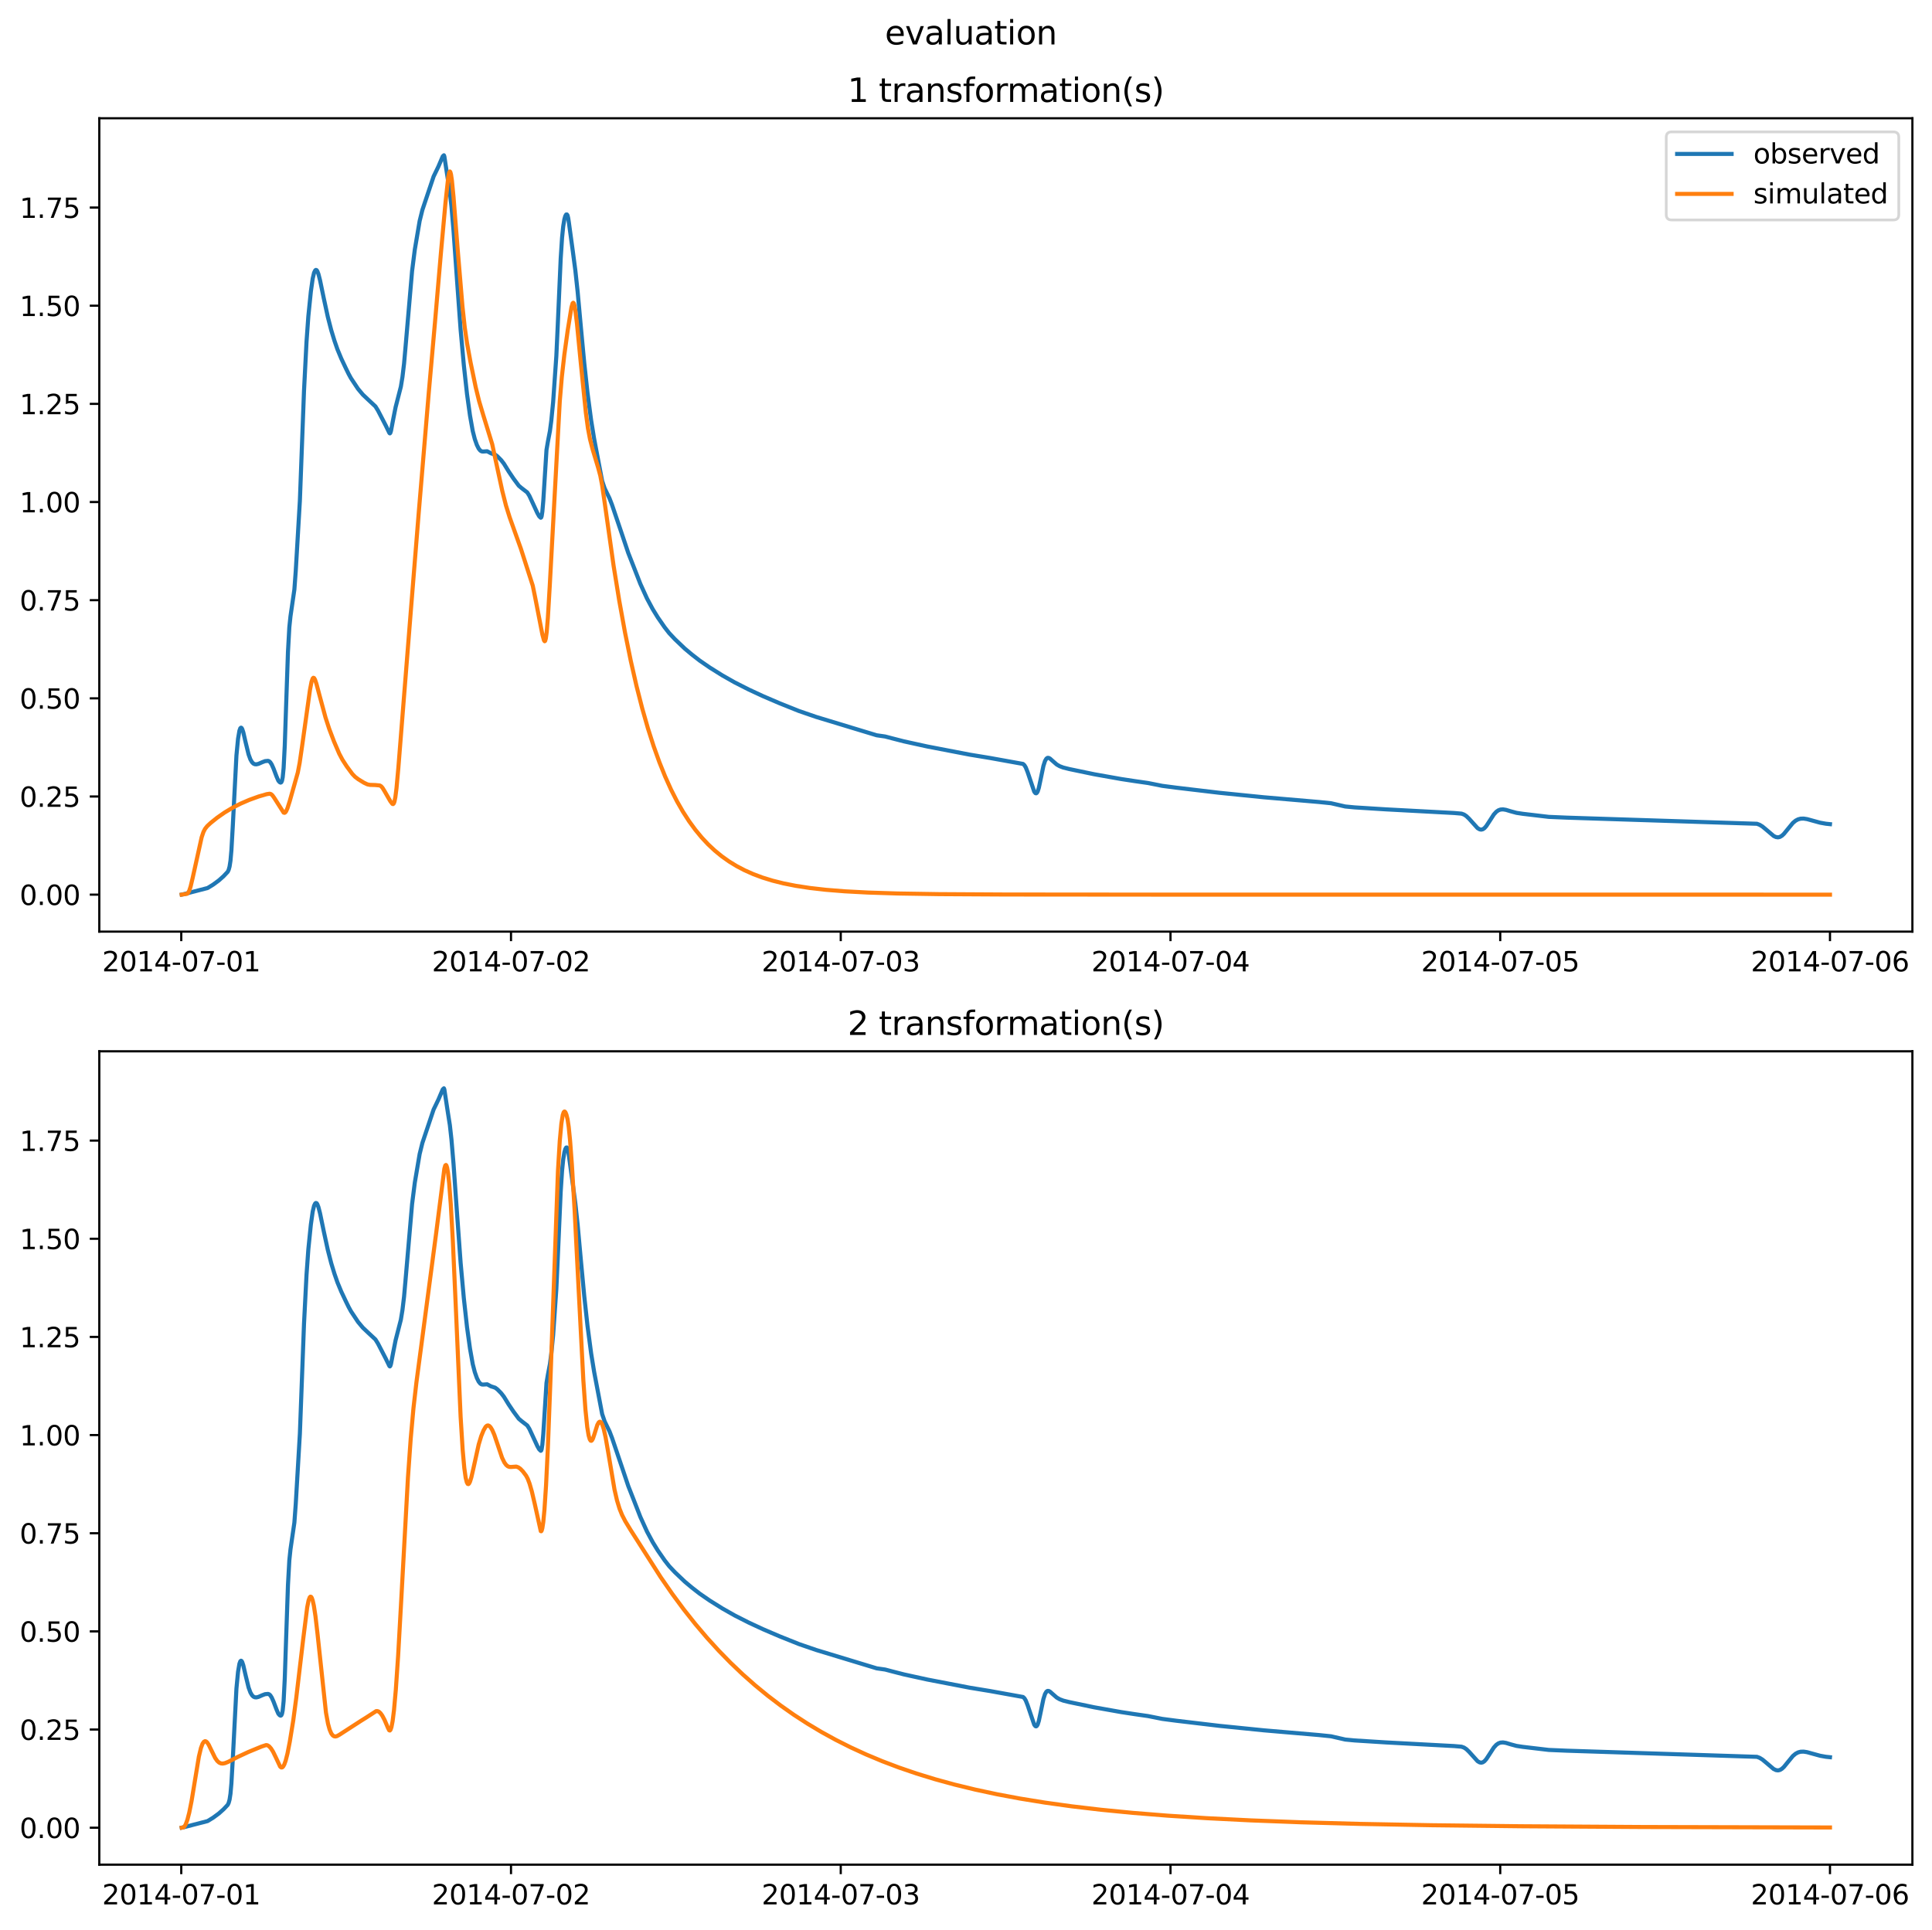 <?xml version="1.0" encoding="utf-8" standalone="no"?>
<!DOCTYPE svg PUBLIC "-//W3C//DTD SVG 1.1//EN"
  "http://www.w3.org/Graphics/SVG/1.1/DTD/svg11.dtd">
<svg xmlns:xlink="http://www.w3.org/1999/xlink" width="709.489pt" height="708.798pt" viewBox="0 0 709.489 708.798" xmlns="http://www.w3.org/2000/svg" version="1.1">
 <defs>
  <style type="text/css">*{stroke-linejoin: round; stroke-linecap: butt}</style>
 </defs>
 <g id="figure_1">
  <g id="patch_1">
   <path d="M 0 708.798 
L 709.489 708.798 
L 709.489 0 
L 0 0 
z
" style="fill: #ffffff"/>
  </g>
  <g id="axes_1">
   <g id="patch_2">
    <path d="M 36.466 342.2 
L 702.289 342.2 
L 702.289 43.44 
L 36.466 43.44 
z
" style="fill: #ffffff"/>
   </g>
   <g id="matplotlib.axis_1">
    <g id="xtick_1">
     <g id="line2d_1">
      <defs>
       <path id="m756e51abe4" d="M 0 0 
L 0 3.5 
" style="stroke: #000000; stroke-width: 0.8"/>
      </defs>
      <g>
       <use xlink:href="#m756e51abe4" x="66.562" y="342.2" style="stroke: #000000; stroke-width: 0.8"/>
      </g>
     </g>
     <g id="text_1">
      <!-- 2014-07-01 -->
      <g transform="translate(37.504 356.798) scale(0.1 -0.1)">
       <defs>
        <path id="DejaVuSans-32" d="M 1228 531 
L 3431 531 
L 3431 0 
L 469 0 
L 469 531 
Q 828 903 1448 1529 
Q 2069 2156 2228 2338 
Q 2531 2678 2651 2914 
Q 2772 3150 2772 3378 
Q 2772 3750 2511 3984 
Q 2250 4219 1831 4219 
Q 1534 4219 1204 4116 
Q 875 4013 500 3803 
L 500 4441 
Q 881 4594 1212 4672 
Q 1544 4750 1819 4750 
Q 2544 4750 2975 4387 
Q 3406 4025 3406 3419 
Q 3406 3131 3298 2873 
Q 3191 2616 2906 2266 
Q 2828 2175 2409 1742 
Q 1991 1309 1228 531 
z
" transform="scale(0.016)"/>
        <path id="DejaVuSans-30" d="M 2034 4250 
Q 1547 4250 1301 3770 
Q 1056 3291 1056 2328 
Q 1056 1369 1301 889 
Q 1547 409 2034 409 
Q 2525 409 2770 889 
Q 3016 1369 3016 2328 
Q 3016 3291 2770 3770 
Q 2525 4250 2034 4250 
z
M 2034 4750 
Q 2819 4750 3233 4129 
Q 3647 3509 3647 2328 
Q 3647 1150 3233 529 
Q 2819 -91 2034 -91 
Q 1250 -91 836 529 
Q 422 1150 422 2328 
Q 422 3509 836 4129 
Q 1250 4750 2034 4750 
z
" transform="scale(0.016)"/>
        <path id="DejaVuSans-31" d="M 794 531 
L 1825 531 
L 1825 4091 
L 703 3866 
L 703 4441 
L 1819 4666 
L 2450 4666 
L 2450 531 
L 3481 531 
L 3481 0 
L 794 0 
L 794 531 
z
" transform="scale(0.016)"/>
        <path id="DejaVuSans-34" d="M 2419 4116 
L 825 1625 
L 2419 1625 
L 2419 4116 
z
M 2253 4666 
L 3047 4666 
L 3047 1625 
L 3713 1625 
L 3713 1100 
L 3047 1100 
L 3047 0 
L 2419 0 
L 2419 1100 
L 313 1100 
L 313 1709 
L 2253 4666 
z
" transform="scale(0.016)"/>
        <path id="DejaVuSans-2d" d="M 313 2009 
L 1997 2009 
L 1997 1497 
L 313 1497 
L 313 2009 
z
" transform="scale(0.016)"/>
        <path id="DejaVuSans-37" d="M 525 4666 
L 3525 4666 
L 3525 4397 
L 1831 0 
L 1172 0 
L 2766 4134 
L 525 4134 
L 525 4666 
z
" transform="scale(0.016)"/>
       </defs>
       <use xlink:href="#DejaVuSans-32"/>
       <use xlink:href="#DejaVuSans-30" x="63.623"/>
       <use xlink:href="#DejaVuSans-31" x="127.246"/>
       <use xlink:href="#DejaVuSans-34" x="190.869"/>
       <use xlink:href="#DejaVuSans-2d" x="254.492"/>
       <use xlink:href="#DejaVuSans-30" x="290.576"/>
       <use xlink:href="#DejaVuSans-37" x="354.199"/>
       <use xlink:href="#DejaVuSans-2d" x="417.822"/>
       <use xlink:href="#DejaVuSans-30" x="453.906"/>
       <use xlink:href="#DejaVuSans-31" x="517.529"/>
      </g>
     </g>
    </g>
    <g id="xtick_2">
     <g id="line2d_2">
      <g>
       <use xlink:href="#m756e51abe4" x="187.655" y="342.2" style="stroke: #000000; stroke-width: 0.8"/>
      </g>
     </g>
     <g id="text_2">
      <!-- 2014-07-02 -->
      <g transform="translate(158.597 356.798) scale(0.1 -0.1)">
       <use xlink:href="#DejaVuSans-32"/>
       <use xlink:href="#DejaVuSans-30" x="63.623"/>
       <use xlink:href="#DejaVuSans-31" x="127.246"/>
       <use xlink:href="#DejaVuSans-34" x="190.869"/>
       <use xlink:href="#DejaVuSans-2d" x="254.492"/>
       <use xlink:href="#DejaVuSans-30" x="290.576"/>
       <use xlink:href="#DejaVuSans-37" x="354.199"/>
       <use xlink:href="#DejaVuSans-2d" x="417.822"/>
       <use xlink:href="#DejaVuSans-30" x="453.906"/>
       <use xlink:href="#DejaVuSans-32" x="517.529"/>
      </g>
     </g>
    </g>
    <g id="xtick_3">
     <g id="line2d_3">
      <g>
       <use xlink:href="#m756e51abe4" x="308.747" y="342.2" style="stroke: #000000; stroke-width: 0.8"/>
      </g>
     </g>
     <g id="text_3">
      <!-- 2014-07-03 -->
      <g transform="translate(279.689 356.798) scale(0.1 -0.1)">
       <defs>
        <path id="DejaVuSans-33" d="M 2597 2516 
Q 3050 2419 3304 2112 
Q 3559 1806 3559 1356 
Q 3559 666 3084 287 
Q 2609 -91 1734 -91 
Q 1441 -91 1130 -33 
Q 819 25 488 141 
L 488 750 
Q 750 597 1062 519 
Q 1375 441 1716 441 
Q 2309 441 2620 675 
Q 2931 909 2931 1356 
Q 2931 1769 2642 2001 
Q 2353 2234 1838 2234 
L 1294 2234 
L 1294 2753 
L 1863 2753 
Q 2328 2753 2575 2939 
Q 2822 3125 2822 3475 
Q 2822 3834 2567 4026 
Q 2313 4219 1838 4219 
Q 1578 4219 1281 4162 
Q 984 4106 628 3988 
L 628 4550 
Q 988 4650 1302 4700 
Q 1616 4750 1894 4750 
Q 2613 4750 3031 4423 
Q 3450 4097 3450 3541 
Q 3450 3153 3228 2886 
Q 3006 2619 2597 2516 
z
" transform="scale(0.016)"/>
       </defs>
       <use xlink:href="#DejaVuSans-32"/>
       <use xlink:href="#DejaVuSans-30" x="63.623"/>
       <use xlink:href="#DejaVuSans-31" x="127.246"/>
       <use xlink:href="#DejaVuSans-34" x="190.869"/>
       <use xlink:href="#DejaVuSans-2d" x="254.492"/>
       <use xlink:href="#DejaVuSans-30" x="290.576"/>
       <use xlink:href="#DejaVuSans-37" x="354.199"/>
       <use xlink:href="#DejaVuSans-2d" x="417.822"/>
       <use xlink:href="#DejaVuSans-30" x="453.906"/>
       <use xlink:href="#DejaVuSans-33" x="517.529"/>
      </g>
     </g>
    </g>
    <g id="xtick_4">
     <g id="line2d_4">
      <g>
       <use xlink:href="#m756e51abe4" x="429.84" y="342.2" style="stroke: #000000; stroke-width: 0.8"/>
      </g>
     </g>
     <g id="text_4">
      <!-- 2014-07-04 -->
      <g transform="translate(400.782 356.798) scale(0.1 -0.1)">
       <use xlink:href="#DejaVuSans-32"/>
       <use xlink:href="#DejaVuSans-30" x="63.623"/>
       <use xlink:href="#DejaVuSans-31" x="127.246"/>
       <use xlink:href="#DejaVuSans-34" x="190.869"/>
       <use xlink:href="#DejaVuSans-2d" x="254.492"/>
       <use xlink:href="#DejaVuSans-30" x="290.576"/>
       <use xlink:href="#DejaVuSans-37" x="354.199"/>
       <use xlink:href="#DejaVuSans-2d" x="417.822"/>
       <use xlink:href="#DejaVuSans-30" x="453.906"/>
       <use xlink:href="#DejaVuSans-34" x="517.529"/>
      </g>
     </g>
    </g>
    <g id="xtick_5">
     <g id="line2d_5">
      <g>
       <use xlink:href="#m756e51abe4" x="550.932" y="342.2" style="stroke: #000000; stroke-width: 0.8"/>
      </g>
     </g>
     <g id="text_5">
      <!-- 2014-07-05 -->
      <g transform="translate(521.874 356.798) scale(0.1 -0.1)">
       <defs>
        <path id="DejaVuSans-35" d="M 691 4666 
L 3169 4666 
L 3169 4134 
L 1269 4134 
L 1269 2991 
Q 1406 3038 1543 3061 
Q 1681 3084 1819 3084 
Q 2600 3084 3056 2656 
Q 3513 2228 3513 1497 
Q 3513 744 3044 326 
Q 2575 -91 1722 -91 
Q 1428 -91 1123 -41 
Q 819 9 494 109 
L 494 744 
Q 775 591 1075 516 
Q 1375 441 1709 441 
Q 2250 441 2565 725 
Q 2881 1009 2881 1497 
Q 2881 1984 2565 2268 
Q 2250 2553 1709 2553 
Q 1456 2553 1204 2497 
Q 953 2441 691 2322 
L 691 4666 
z
" transform="scale(0.016)"/>
       </defs>
       <use xlink:href="#DejaVuSans-32"/>
       <use xlink:href="#DejaVuSans-30" x="63.623"/>
       <use xlink:href="#DejaVuSans-31" x="127.246"/>
       <use xlink:href="#DejaVuSans-34" x="190.869"/>
       <use xlink:href="#DejaVuSans-2d" x="254.492"/>
       <use xlink:href="#DejaVuSans-30" x="290.576"/>
       <use xlink:href="#DejaVuSans-37" x="354.199"/>
       <use xlink:href="#DejaVuSans-2d" x="417.822"/>
       <use xlink:href="#DejaVuSans-30" x="453.906"/>
       <use xlink:href="#DejaVuSans-35" x="517.529"/>
      </g>
     </g>
    </g>
    <g id="xtick_6">
     <g id="line2d_6">
      <g>
       <use xlink:href="#m756e51abe4" x="672.025" y="342.2" style="stroke: #000000; stroke-width: 0.8"/>
      </g>
     </g>
     <g id="text_6">
      <!-- 2014-07-06 -->
      <g transform="translate(642.967 356.798) scale(0.1 -0.1)">
       <defs>
        <path id="DejaVuSans-36" d="M 2113 2584 
Q 1688 2584 1439 2293 
Q 1191 2003 1191 1497 
Q 1191 994 1439 701 
Q 1688 409 2113 409 
Q 2538 409 2786 701 
Q 3034 994 3034 1497 
Q 3034 2003 2786 2293 
Q 2538 2584 2113 2584 
z
M 3366 4563 
L 3366 3988 
Q 3128 4100 2886 4159 
Q 2644 4219 2406 4219 
Q 1781 4219 1451 3797 
Q 1122 3375 1075 2522 
Q 1259 2794 1537 2939 
Q 1816 3084 2150 3084 
Q 2853 3084 3261 2657 
Q 3669 2231 3669 1497 
Q 3669 778 3244 343 
Q 2819 -91 2113 -91 
Q 1303 -91 875 529 
Q 447 1150 447 2328 
Q 447 3434 972 4092 
Q 1497 4750 2381 4750 
Q 2619 4750 2861 4703 
Q 3103 4656 3366 4563 
z
" transform="scale(0.016)"/>
       </defs>
       <use xlink:href="#DejaVuSans-32"/>
       <use xlink:href="#DejaVuSans-30" x="63.623"/>
       <use xlink:href="#DejaVuSans-31" x="127.246"/>
       <use xlink:href="#DejaVuSans-34" x="190.869"/>
       <use xlink:href="#DejaVuSans-2d" x="254.492"/>
       <use xlink:href="#DejaVuSans-30" x="290.576"/>
       <use xlink:href="#DejaVuSans-37" x="354.199"/>
       <use xlink:href="#DejaVuSans-2d" x="417.822"/>
       <use xlink:href="#DejaVuSans-30" x="453.906"/>
       <use xlink:href="#DejaVuSans-36" x="517.529"/>
      </g>
     </g>
    </g>
   </g>
   <g id="matplotlib.axis_2">
    <g id="ytick_1">
     <g id="line2d_7">
      <defs>
       <path id="mf567ab4d65" d="M 0 0 
L -3.5 0 
" style="stroke: #000000; stroke-width: 0.8"/>
      </defs>
      <g>
       <use xlink:href="#mf567ab4d65" x="36.466" y="328.62" style="stroke: #000000; stroke-width: 0.8"/>
      </g>
     </g>
     <g id="text_7">
      <!-- 0.00 -->
      <g transform="translate(7.2 332.419) scale(0.1 -0.1)">
       <defs>
        <path id="DejaVuSans-2e" d="M 684 794 
L 1344 794 
L 1344 0 
L 684 0 
L 684 794 
z
" transform="scale(0.016)"/>
       </defs>
       <use xlink:href="#DejaVuSans-30"/>
       <use xlink:href="#DejaVuSans-2e" x="63.623"/>
       <use xlink:href="#DejaVuSans-30" x="95.41"/>
       <use xlink:href="#DejaVuSans-30" x="159.033"/>
      </g>
     </g>
    </g>
    <g id="ytick_2">
     <g id="line2d_8">
      <g>
       <use xlink:href="#mf567ab4d65" x="36.466" y="292.566" style="stroke: #000000; stroke-width: 0.8"/>
      </g>
     </g>
     <g id="text_8">
      <!-- 0.25 -->
      <g transform="translate(7.2 296.365) scale(0.1 -0.1)">
       <use xlink:href="#DejaVuSans-30"/>
       <use xlink:href="#DejaVuSans-2e" x="63.623"/>
       <use xlink:href="#DejaVuSans-32" x="95.41"/>
       <use xlink:href="#DejaVuSans-35" x="159.033"/>
      </g>
     </g>
    </g>
    <g id="ytick_3">
     <g id="line2d_9">
      <g>
       <use xlink:href="#mf567ab4d65" x="36.466" y="256.511" style="stroke: #000000; stroke-width: 0.8"/>
      </g>
     </g>
     <g id="text_9">
      <!-- 0.50 -->
      <g transform="translate(7.2 260.31) scale(0.1 -0.1)">
       <use xlink:href="#DejaVuSans-30"/>
       <use xlink:href="#DejaVuSans-2e" x="63.623"/>
       <use xlink:href="#DejaVuSans-35" x="95.41"/>
       <use xlink:href="#DejaVuSans-30" x="159.033"/>
      </g>
     </g>
    </g>
    <g id="ytick_4">
     <g id="line2d_10">
      <g>
       <use xlink:href="#mf567ab4d65" x="36.466" y="220.457" style="stroke: #000000; stroke-width: 0.8"/>
      </g>
     </g>
     <g id="text_10">
      <!-- 0.75 -->
      <g transform="translate(7.2 224.256) scale(0.1 -0.1)">
       <use xlink:href="#DejaVuSans-30"/>
       <use xlink:href="#DejaVuSans-2e" x="63.623"/>
       <use xlink:href="#DejaVuSans-37" x="95.41"/>
       <use xlink:href="#DejaVuSans-35" x="159.033"/>
      </g>
     </g>
    </g>
    <g id="ytick_5">
     <g id="line2d_11">
      <g>
       <use xlink:href="#mf567ab4d65" x="36.466" y="184.402" style="stroke: #000000; stroke-width: 0.8"/>
      </g>
     </g>
     <g id="text_11">
      <!-- 1.00 -->
      <g transform="translate(7.2 188.201) scale(0.1 -0.1)">
       <use xlink:href="#DejaVuSans-31"/>
       <use xlink:href="#DejaVuSans-2e" x="63.623"/>
       <use xlink:href="#DejaVuSans-30" x="95.41"/>
       <use xlink:href="#DejaVuSans-30" x="159.033"/>
      </g>
     </g>
    </g>
    <g id="ytick_6">
     <g id="line2d_12">
      <g>
       <use xlink:href="#mf567ab4d65" x="36.466" y="148.348" style="stroke: #000000; stroke-width: 0.8"/>
      </g>
     </g>
     <g id="text_12">
      <!-- 1.25 -->
      <g transform="translate(7.2 152.147) scale(0.1 -0.1)">
       <use xlink:href="#DejaVuSans-31"/>
       <use xlink:href="#DejaVuSans-2e" x="63.623"/>
       <use xlink:href="#DejaVuSans-32" x="95.41"/>
       <use xlink:href="#DejaVuSans-35" x="159.033"/>
      </g>
     </g>
    </g>
    <g id="ytick_7">
     <g id="line2d_13">
      <g>
       <use xlink:href="#mf567ab4d65" x="36.466" y="112.293" style="stroke: #000000; stroke-width: 0.8"/>
      </g>
     </g>
     <g id="text_13">
      <!-- 1.50 -->
      <g transform="translate(7.2 116.092) scale(0.1 -0.1)">
       <use xlink:href="#DejaVuSans-31"/>
       <use xlink:href="#DejaVuSans-2e" x="63.623"/>
       <use xlink:href="#DejaVuSans-35" x="95.41"/>
       <use xlink:href="#DejaVuSans-30" x="159.033"/>
      </g>
     </g>
    </g>
    <g id="ytick_8">
     <g id="line2d_14">
      <g>
       <use xlink:href="#mf567ab4d65" x="36.466" y="76.239" style="stroke: #000000; stroke-width: 0.8"/>
      </g>
     </g>
     <g id="text_14">
      <!-- 1.75 -->
      <g transform="translate(7.2 80.038) scale(0.1 -0.1)">
       <use xlink:href="#DejaVuSans-31"/>
       <use xlink:href="#DejaVuSans-2e" x="63.623"/>
       <use xlink:href="#DejaVuSans-37" x="95.41"/>
       <use xlink:href="#DejaVuSans-35" x="159.033"/>
      </g>
     </g>
    </g>
   </g>
   <g id="line2d_15">
    <path d="M 66.73 328.603 
L 67.655 328.405 
L 76.233 326.186 
L 78.251 324.951 
L 80.353 323.404 
L 82.119 321.823 
L 83.633 320.214 
L 83.969 319.518 
L 84.306 318.308 
L 84.642 316.137 
L 84.978 312.349 
L 85.483 303.49 
L 86.828 277.474 
L 87.417 271.361 
L 87.922 268.4 
L 88.258 267.479 
L 88.51 267.281 
L 88.678 267.357 
L 88.931 267.741 
L 89.351 268.982 
L 90.108 272.283 
L 91.285 277.114 
L 91.958 278.953 
L 92.547 279.963 
L 93.051 280.467 
L 93.556 280.71 
L 94.144 280.755 
L 94.901 280.58 
L 96.331 279.955 
L 97.34 279.578 
L 98.433 279.471 
L 98.853 279.628 
L 99.274 280.01 
L 99.778 280.8 
L 100.451 282.308 
L 101.544 285.2 
L 102.217 286.758 
L 102.722 287.328 
L 103.058 287.471 
L 103.31 287.332 
L 103.563 286.772 
L 103.815 285.515 
L 104.151 282.16 
L 104.572 273.881 
L 105.076 259.004 
L 105.749 239.482 
L 106.254 230.405 
L 106.674 226.376 
L 108.104 216.553 
L 108.608 209.712 
L 110.122 183.971 
L 111.635 143.682 
L 112.56 125.566 
L 113.233 116.174 
L 114.158 107.076 
L 114.831 102.319 
L 115.336 100.178 
L 115.756 99.308 
L 116.008 99.145 
L 116.261 99.23 
L 116.513 99.572 
L 116.933 100.639 
L 117.522 102.921 
L 118.867 109.417 
L 120.381 116.391 
L 121.642 121.289 
L 122.82 125.15 
L 123.913 128.302 
L 125.342 131.743 
L 127.024 135.307 
L 128.033 137.366 
L 128.874 138.907 
L 131.481 142.838 
L 133.247 144.947 
L 135.013 146.622 
L 137.872 149.288 
L 138.797 150.777 
L 141.656 156.295 
L 143.002 159.063 
L 143.17 159.19 
L 143.338 159.039 
L 143.59 158.248 
L 144.347 154.256 
L 145.272 149.584 
L 147.206 142.043 
L 147.795 138.454 
L 148.384 133.546 
L 148.888 127.862 
L 151.327 99.563 
L 152.336 91.636 
L 154.102 81.189 
L 155.111 77.108 
L 159.232 64.826 
L 160.997 61.169 
L 162.595 57.414 
L 163.016 57.035 
L 163.184 57.452 
L 163.52 59.675 
L 164.445 65.745 
L 165.202 70.549 
L 165.791 75.851 
L 166.548 84.784 
L 167.893 103.768 
L 169.154 121.137 
L 170.332 134.124 
L 171.509 144.796 
L 172.602 152.679 
L 173.611 158.354 
L 174.368 161.305 
L 175.125 163.452 
L 175.798 164.795 
L 176.386 165.509 
L 176.891 165.803 
L 177.395 165.855 
L 178.909 165.755 
L 180.339 166.518 
L 181.852 167.003 
L 182.693 167.645 
L 184.039 169.007 
L 185.048 170.312 
L 186.814 173.179 
L 188.58 175.8 
L 190.514 178.408 
L 191.523 179.261 
L 193.625 180.881 
L 194.382 182.08 
L 195.223 183.884 
L 197.325 188.439 
L 197.998 189.622 
L 198.334 189.952 
L 198.587 190.181 
L 198.755 190.054 
L 198.923 189.542 
L 199.175 187.869 
L 199.512 184.003 
L 200.689 165.25 
L 201.193 162.276 
L 201.95 158.318 
L 202.455 154.498 
L 203.128 147.688 
L 204.305 130.784 
L 204.809 119.807 
L 205.903 95.01 
L 206.407 87.321 
L 206.828 83.142 
L 207.248 80.573 
L 207.584 79.371 
L 207.921 78.791 
L 208.173 78.762 
L 208.425 79.104 
L 208.678 80.189 
L 208.93 81.87 
L 210.359 92.324 
L 211.284 99.323 
L 212.125 107.118 
L 213.387 120.957 
L 214.564 133.426 
L 215.741 144.231 
L 217.087 154.41 
L 218.18 161.149 
L 221.123 176.664 
L 222.048 179.391 
L 223.141 181.636 
L 223.814 183.004 
L 224.739 185.406 
L 228.271 195.827 
L 230.71 203.094 
L 232.476 207.589 
L 233.485 210.181 
L 235.167 214.488 
L 237.605 219.859 
L 239.708 223.766 
L 241.558 226.777 
L 244.08 230.423 
L 245.762 232.568 
L 247.865 234.803 
L 251.48 238.245 
L 254.087 240.422 
L 256.946 242.646 
L 260.646 245.197 
L 265.272 248.091 
L 269.813 250.665 
L 274.942 253.268 
L 280.156 255.69 
L 286.295 258.322 
L 293.358 261.151 
L 299.749 263.35 
L 321.95 270.084 
L 323.295 270.276 
L 325.061 270.529 
L 327.668 271.216 
L 331.957 272.317 
L 340.534 274.197 
L 356.091 277.191 
L 363.575 278.421 
L 375.684 280.605 
L 376.189 281.059 
L 376.693 281.891 
L 377.366 283.594 
L 379.805 290.798 
L 380.225 291.321 
L 380.478 291.402 
L 380.73 291.271 
L 381.066 290.731 
L 381.487 289.407 
L 382.075 286.635 
L 383.169 281.36 
L 383.757 279.521 
L 384.262 278.664 
L 384.682 278.375 
L 385.103 278.382 
L 385.607 278.654 
L 386.448 279.405 
L 388.046 280.799 
L 389.139 281.435 
L 390.485 281.942 
L 392.671 282.486 
L 401.837 284.397 
L 411.76 286.158 
L 416.721 286.915 
L 421.599 287.615 
L 426.812 288.654 
L 431.942 289.325 
L 447.835 291.21 
L 464.065 292.847 
L 484.331 294.584 
L 488.788 295.042 
L 494.002 296.236 
L 497.45 296.569 
L 508.886 297.288 
L 534.03 298.631 
L 536.721 298.866 
L 537.646 299.202 
L 538.486 299.761 
L 539.496 300.735 
L 542.607 304.183 
L 543.364 304.628 
L 543.952 304.736 
L 544.541 304.595 
L 545.13 304.193 
L 545.802 303.439 
L 546.812 301.903 
L 548.577 299.169 
L 549.503 298.164 
L 550.259 297.641 
L 551.016 297.364 
L 551.941 297.295 
L 553.034 297.471 
L 554.8 298.007 
L 556.903 298.573 
L 559.173 298.92 
L 568.76 300.052 
L 575.403 300.334 
L 645.199 302.587 
L 646.208 302.967 
L 647.217 303.591 
L 648.479 304.637 
L 651.338 307.064 
L 652.179 307.461 
L 652.936 307.569 
L 653.608 307.427 
L 654.365 306.986 
L 655.122 306.279 
L 656.215 304.938 
L 658.402 302.272 
L 659.411 301.435 
L 660.336 300.952 
L 661.261 300.711 
L 662.354 300.677 
L 663.615 300.872 
L 665.634 301.431 
L 668.409 302.191 
L 670.511 302.566 
L 672.025 302.726 
L 672.025 302.726 
" clip-path="url(#paee461eb1f)" style="fill: none; stroke: #1f77b4; stroke-width: 1.5; stroke-linecap: square"/>
   </g>
   <g id="line2d_16">
    <path d="M 66.73 328.613 
L 68.664 328.312 
L 69.085 327.937 
L 69.505 327.153 
L 70.01 325.608 
L 70.767 322.401 
L 74.046 307.567 
L 74.719 305.581 
L 75.308 304.445 
L 76.065 303.482 
L 77.326 302.301 
L 79.765 300.343 
L 82.456 298.464 
L 85.315 296.746 
L 88.342 295.195 
L 91.537 293.811 
L 94.985 292.562 
L 97.928 291.711 
L 99.022 291.542 
L 99.526 291.693 
L 100.031 292.119 
L 100.704 293.055 
L 104.151 298.478 
L 104.488 298.563 
L 104.74 298.433 
L 105.076 297.989 
L 105.581 296.834 
L 106.422 294.181 
L 109.365 283.762 
L 110.038 280.248 
L 110.963 273.898 
L 113.822 253.461 
L 114.41 250.388 
L 114.831 249.195 
L 115.083 248.959 
L 115.336 249.056 
L 115.672 249.613 
L 116.176 251.067 
L 117.27 255.172 
L 119.54 263.556 
L 120.886 267.69 
L 122.652 272.349 
L 124.586 276.859 
L 125.763 279.07 
L 127.361 281.544 
L 129.379 284.274 
L 130.388 285.331 
L 131.565 286.227 
L 133.668 287.516 
L 134.929 288.113 
L 135.854 288.296 
L 137.788 288.354 
L 139.47 288.513 
L 139.974 288.821 
L 140.479 289.393 
L 141.236 290.634 
L 143.338 294.293 
L 144.095 295.28 
L 144.347 295.356 
L 144.6 295.125 
L 144.852 294.471 
L 145.188 292.821 
L 145.609 289.517 
L 146.281 282.135 
L 150.906 223.927 
L 153.766 188.405 
L 157.466 144.153 
L 159.736 118.436 
L 161.922 92.901 
L 163.604 74.385 
L 164.613 65.088 
L 164.95 63.4 
L 165.202 62.985 
L 165.37 63.153 
L 165.623 64.053 
L 165.959 66.323 
L 166.548 72.341 
L 168.061 91.473 
L 169.827 112.526 
L 170.668 120.26 
L 171.509 126.015 
L 172.77 132.951 
L 174.704 142.286 
L 175.966 147.415 
L 177.48 152.511 
L 180.759 163.172 
L 182.02 169.072 
L 184.459 180.366 
L 185.805 185.671 
L 187.15 189.978 
L 189.168 195.639 
L 191.271 201.514 
L 195.643 215.116 
L 196.484 219.229 
L 199.175 233.051 
L 199.764 235.221 
L 200.016 235.544 
L 200.184 235.408 
L 200.437 234.554 
L 200.773 232.082 
L 201.193 226.968 
L 201.866 215.539 
L 205.566 147.407 
L 206.323 138.441 
L 207.248 130.269 
L 208.509 121.162 
L 209.855 112.866 
L 210.275 111.411 
L 210.528 111.197 
L 210.696 111.376 
L 210.948 112.132 
L 211.284 113.967 
L 211.873 118.825 
L 213.303 133.555 
L 215.153 151.646 
L 215.91 157.305 
L 216.666 161.309 
L 217.591 164.92 
L 219.694 171.907 
L 220.451 174.737 
L 221.123 178.275 
L 222.048 184.585 
L 225.328 207.798 
L 227.43 220.784 
L 229.532 232.375 
L 231.635 242.719 
L 233.737 251.952 
L 235.839 260.193 
L 237.942 267.547 
L 240.044 274.112 
L 242.146 279.97 
L 244.249 285.199 
L 246.435 290.042 
L 248.621 294.345 
L 250.808 298.168 
L 253.078 301.687 
L 255.349 304.799 
L 257.703 307.648 
L 260.058 310.156 
L 262.497 312.437 
L 265.019 314.501 
L 267.71 316.414 
L 270.485 318.115 
L 273.428 319.661 
L 276.624 321.083 
L 279.988 322.337 
L 283.688 323.476 
L 287.724 324.485 
L 292.265 325.386 
L 297.395 326.169 
L 303.281 326.838 
L 310.261 327.398 
L 318.754 327.848 
L 329.686 328.193 
L 344.823 328.432 
L 369.293 328.57 
L 428.074 328.618 
L 672.025 328.62 
L 672.025 328.62 
" clip-path="url(#paee461eb1f)" style="fill: none; stroke: #ff7f0e; stroke-width: 1.5; stroke-linecap: square"/>
   </g>
   <g id="patch_3">
    <path d="M 36.466 342.2 
L 36.466 43.44 
" style="fill: none; stroke: #000000; stroke-width: 0.8; stroke-linejoin: miter; stroke-linecap: square"/>
   </g>
   <g id="patch_4">
    <path d="M 702.289 342.2 
L 702.289 43.44 
" style="fill: none; stroke: #000000; stroke-width: 0.8; stroke-linejoin: miter; stroke-linecap: square"/>
   </g>
   <g id="patch_5">
    <path d="M 36.466 342.2 
L 702.289 342.2 
" style="fill: none; stroke: #000000; stroke-width: 0.8; stroke-linejoin: miter; stroke-linecap: square"/>
   </g>
   <g id="patch_6">
    <path d="M 36.466 43.44 
L 702.289 43.44 
" style="fill: none; stroke: #000000; stroke-width: 0.8; stroke-linejoin: miter; stroke-linecap: square"/>
   </g>
   <g id="text_15">
    <!-- 1 transformation(s) -->
    <g transform="translate(311.263 37.44) scale(0.12 -0.12)">
     <defs>
      <path id="DejaVuSans-20" transform="scale(0.016)"/>
      <path id="DejaVuSans-74" d="M 1172 4494 
L 1172 3500 
L 2356 3500 
L 2356 3053 
L 1172 3053 
L 1172 1153 
Q 1172 725 1289 603 
Q 1406 481 1766 481 
L 2356 481 
L 2356 0 
L 1766 0 
Q 1100 0 847 248 
Q 594 497 594 1153 
L 594 3053 
L 172 3053 
L 172 3500 
L 594 3500 
L 594 4494 
L 1172 4494 
z
" transform="scale(0.016)"/>
      <path id="DejaVuSans-72" d="M 2631 2963 
Q 2534 3019 2420 3045 
Q 2306 3072 2169 3072 
Q 1681 3072 1420 2755 
Q 1159 2438 1159 1844 
L 1159 0 
L 581 0 
L 581 3500 
L 1159 3500 
L 1159 2956 
Q 1341 3275 1631 3429 
Q 1922 3584 2338 3584 
Q 2397 3584 2469 3576 
Q 2541 3569 2628 3553 
L 2631 2963 
z
" transform="scale(0.016)"/>
      <path id="DejaVuSans-61" d="M 2194 1759 
Q 1497 1759 1228 1600 
Q 959 1441 959 1056 
Q 959 750 1161 570 
Q 1363 391 1709 391 
Q 2188 391 2477 730 
Q 2766 1069 2766 1631 
L 2766 1759 
L 2194 1759 
z
M 3341 1997 
L 3341 0 
L 2766 0 
L 2766 531 
Q 2569 213 2275 61 
Q 1981 -91 1556 -91 
Q 1019 -91 701 211 
Q 384 513 384 1019 
Q 384 1609 779 1909 
Q 1175 2209 1959 2209 
L 2766 2209 
L 2766 2266 
Q 2766 2663 2505 2880 
Q 2244 3097 1772 3097 
Q 1472 3097 1187 3025 
Q 903 2953 641 2809 
L 641 3341 
Q 956 3463 1253 3523 
Q 1550 3584 1831 3584 
Q 2591 3584 2966 3190 
Q 3341 2797 3341 1997 
z
" transform="scale(0.016)"/>
      <path id="DejaVuSans-6e" d="M 3513 2113 
L 3513 0 
L 2938 0 
L 2938 2094 
Q 2938 2591 2744 2837 
Q 2550 3084 2163 3084 
Q 1697 3084 1428 2787 
Q 1159 2491 1159 1978 
L 1159 0 
L 581 0 
L 581 3500 
L 1159 3500 
L 1159 2956 
Q 1366 3272 1645 3428 
Q 1925 3584 2291 3584 
Q 2894 3584 3203 3211 
Q 3513 2838 3513 2113 
z
" transform="scale(0.016)"/>
      <path id="DejaVuSans-73" d="M 2834 3397 
L 2834 2853 
Q 2591 2978 2328 3040 
Q 2066 3103 1784 3103 
Q 1356 3103 1142 2972 
Q 928 2841 928 2578 
Q 928 2378 1081 2264 
Q 1234 2150 1697 2047 
L 1894 2003 
Q 2506 1872 2764 1633 
Q 3022 1394 3022 966 
Q 3022 478 2636 193 
Q 2250 -91 1575 -91 
Q 1294 -91 989 -36 
Q 684 19 347 128 
L 347 722 
Q 666 556 975 473 
Q 1284 391 1588 391 
Q 1994 391 2212 530 
Q 2431 669 2431 922 
Q 2431 1156 2273 1281 
Q 2116 1406 1581 1522 
L 1381 1569 
Q 847 1681 609 1914 
Q 372 2147 372 2553 
Q 372 3047 722 3315 
Q 1072 3584 1716 3584 
Q 2034 3584 2315 3537 
Q 2597 3491 2834 3397 
z
" transform="scale(0.016)"/>
      <path id="DejaVuSans-66" d="M 2375 4863 
L 2375 4384 
L 1825 4384 
Q 1516 4384 1395 4259 
Q 1275 4134 1275 3809 
L 1275 3500 
L 2222 3500 
L 2222 3053 
L 1275 3053 
L 1275 0 
L 697 0 
L 697 3053 
L 147 3053 
L 147 3500 
L 697 3500 
L 697 3744 
Q 697 4328 969 4595 
Q 1241 4863 1831 4863 
L 2375 4863 
z
" transform="scale(0.016)"/>
      <path id="DejaVuSans-6f" d="M 1959 3097 
Q 1497 3097 1228 2736 
Q 959 2375 959 1747 
Q 959 1119 1226 758 
Q 1494 397 1959 397 
Q 2419 397 2687 759 
Q 2956 1122 2956 1747 
Q 2956 2369 2687 2733 
Q 2419 3097 1959 3097 
z
M 1959 3584 
Q 2709 3584 3137 3096 
Q 3566 2609 3566 1747 
Q 3566 888 3137 398 
Q 2709 -91 1959 -91 
Q 1206 -91 779 398 
Q 353 888 353 1747 
Q 353 2609 779 3096 
Q 1206 3584 1959 3584 
z
" transform="scale(0.016)"/>
      <path id="DejaVuSans-6d" d="M 3328 2828 
Q 3544 3216 3844 3400 
Q 4144 3584 4550 3584 
Q 5097 3584 5394 3201 
Q 5691 2819 5691 2113 
L 5691 0 
L 5113 0 
L 5113 2094 
Q 5113 2597 4934 2840 
Q 4756 3084 4391 3084 
Q 3944 3084 3684 2787 
Q 3425 2491 3425 1978 
L 3425 0 
L 2847 0 
L 2847 2094 
Q 2847 2600 2669 2842 
Q 2491 3084 2119 3084 
Q 1678 3084 1418 2786 
Q 1159 2488 1159 1978 
L 1159 0 
L 581 0 
L 581 3500 
L 1159 3500 
L 1159 2956 
Q 1356 3278 1631 3431 
Q 1906 3584 2284 3584 
Q 2666 3584 2933 3390 
Q 3200 3197 3328 2828 
z
" transform="scale(0.016)"/>
      <path id="DejaVuSans-69" d="M 603 3500 
L 1178 3500 
L 1178 0 
L 603 0 
L 603 3500 
z
M 603 4863 
L 1178 4863 
L 1178 4134 
L 603 4134 
L 603 4863 
z
" transform="scale(0.016)"/>
      <path id="DejaVuSans-28" d="M 1984 4856 
Q 1566 4138 1362 3434 
Q 1159 2731 1159 2009 
Q 1159 1288 1364 580 
Q 1569 -128 1984 -844 
L 1484 -844 
Q 1016 -109 783 600 
Q 550 1309 550 2009 
Q 550 2706 781 3412 
Q 1013 4119 1484 4856 
L 1984 4856 
z
" transform="scale(0.016)"/>
      <path id="DejaVuSans-29" d="M 513 4856 
L 1013 4856 
Q 1481 4119 1714 3412 
Q 1947 2706 1947 2009 
Q 1947 1309 1714 600 
Q 1481 -109 1013 -844 
L 513 -844 
Q 928 -128 1133 580 
Q 1338 1288 1338 2009 
Q 1338 2731 1133 3434 
Q 928 4138 513 4856 
z
" transform="scale(0.016)"/>
     </defs>
     <use xlink:href="#DejaVuSans-31"/>
     <use xlink:href="#DejaVuSans-20" x="63.623"/>
     <use xlink:href="#DejaVuSans-74" x="95.41"/>
     <use xlink:href="#DejaVuSans-72" x="134.619"/>
     <use xlink:href="#DejaVuSans-61" x="175.732"/>
     <use xlink:href="#DejaVuSans-6e" x="237.012"/>
     <use xlink:href="#DejaVuSans-73" x="300.391"/>
     <use xlink:href="#DejaVuSans-66" x="352.49"/>
     <use xlink:href="#DejaVuSans-6f" x="387.695"/>
     <use xlink:href="#DejaVuSans-72" x="448.877"/>
     <use xlink:href="#DejaVuSans-6d" x="488.24"/>
     <use xlink:href="#DejaVuSans-61" x="585.652"/>
     <use xlink:href="#DejaVuSans-74" x="646.932"/>
     <use xlink:href="#DejaVuSans-69" x="686.141"/>
     <use xlink:href="#DejaVuSans-6f" x="713.924"/>
     <use xlink:href="#DejaVuSans-6e" x="775.105"/>
     <use xlink:href="#DejaVuSans-28" x="838.484"/>
     <use xlink:href="#DejaVuSans-73" x="877.498"/>
     <use xlink:href="#DejaVuSans-29" x="929.598"/>
    </g>
   </g>
   <g id="legend_1">
    <g id="patch_7">
     <path d="M 613.896 80.796 
L 695.289 80.796 
Q 697.289 80.796 697.289 78.796 
L 697.289 50.44 
Q 697.289 48.44 695.289 48.44 
L 613.896 48.44 
Q 611.896 48.44 611.896 50.44 
L 611.896 78.796 
Q 611.896 80.796 613.896 80.796 
z
" style="fill: #ffffff; opacity: 0.8; stroke: #cccccc; stroke-linejoin: miter"/>
    </g>
    <g id="line2d_17">
     <path d="M 615.896 56.538 
L 625.896 56.538 
L 635.896 56.538 
" style="fill: none; stroke: #1f77b4; stroke-width: 1.5; stroke-linecap: square"/>
    </g>
    <g id="text_16">
     <!-- observed -->
     <g transform="translate(643.896 60.038) scale(0.1 -0.1)">
      <defs>
       <path id="DejaVuSans-62" d="M 3116 1747 
Q 3116 2381 2855 2742 
Q 2594 3103 2138 3103 
Q 1681 3103 1420 2742 
Q 1159 2381 1159 1747 
Q 1159 1113 1420 752 
Q 1681 391 2138 391 
Q 2594 391 2855 752 
Q 3116 1113 3116 1747 
z
M 1159 2969 
Q 1341 3281 1617 3432 
Q 1894 3584 2278 3584 
Q 2916 3584 3314 3078 
Q 3713 2572 3713 1747 
Q 3713 922 3314 415 
Q 2916 -91 2278 -91 
Q 1894 -91 1617 61 
Q 1341 213 1159 525 
L 1159 0 
L 581 0 
L 581 4863 
L 1159 4863 
L 1159 2969 
z
" transform="scale(0.016)"/>
       <path id="DejaVuSans-65" d="M 3597 1894 
L 3597 1613 
L 953 1613 
Q 991 1019 1311 708 
Q 1631 397 2203 397 
Q 2534 397 2845 478 
Q 3156 559 3463 722 
L 3463 178 
Q 3153 47 2828 -22 
Q 2503 -91 2169 -91 
Q 1331 -91 842 396 
Q 353 884 353 1716 
Q 353 2575 817 3079 
Q 1281 3584 2069 3584 
Q 2775 3584 3186 3129 
Q 3597 2675 3597 1894 
z
M 3022 2063 
Q 3016 2534 2758 2815 
Q 2500 3097 2075 3097 
Q 1594 3097 1305 2825 
Q 1016 2553 972 2059 
L 3022 2063 
z
" transform="scale(0.016)"/>
       <path id="DejaVuSans-76" d="M 191 3500 
L 800 3500 
L 1894 563 
L 2988 3500 
L 3597 3500 
L 2284 0 
L 1503 0 
L 191 3500 
z
" transform="scale(0.016)"/>
       <path id="DejaVuSans-64" d="M 2906 2969 
L 2906 4863 
L 3481 4863 
L 3481 0 
L 2906 0 
L 2906 525 
Q 2725 213 2448 61 
Q 2172 -91 1784 -91 
Q 1150 -91 751 415 
Q 353 922 353 1747 
Q 353 2572 751 3078 
Q 1150 3584 1784 3584 
Q 2172 3584 2448 3432 
Q 2725 3281 2906 2969 
z
M 947 1747 
Q 947 1113 1208 752 
Q 1469 391 1925 391 
Q 2381 391 2643 752 
Q 2906 1113 2906 1747 
Q 2906 2381 2643 2742 
Q 2381 3103 1925 3103 
Q 1469 3103 1208 2742 
Q 947 2381 947 1747 
z
" transform="scale(0.016)"/>
      </defs>
      <use xlink:href="#DejaVuSans-6f"/>
      <use xlink:href="#DejaVuSans-62" x="61.182"/>
      <use xlink:href="#DejaVuSans-73" x="124.658"/>
      <use xlink:href="#DejaVuSans-65" x="176.758"/>
      <use xlink:href="#DejaVuSans-72" x="238.281"/>
      <use xlink:href="#DejaVuSans-76" x="279.395"/>
      <use xlink:href="#DejaVuSans-65" x="338.574"/>
      <use xlink:href="#DejaVuSans-64" x="400.098"/>
     </g>
    </g>
    <g id="line2d_18">
     <path d="M 615.896 71.217 
L 625.896 71.217 
L 635.896 71.217 
" style="fill: none; stroke: #ff7f0e; stroke-width: 1.5; stroke-linecap: square"/>
    </g>
    <g id="text_17">
     <!-- simulated -->
     <g transform="translate(643.896 74.717) scale(0.1 -0.1)">
      <defs>
       <path id="DejaVuSans-75" d="M 544 1381 
L 544 3500 
L 1119 3500 
L 1119 1403 
Q 1119 906 1312 657 
Q 1506 409 1894 409 
Q 2359 409 2629 706 
Q 2900 1003 2900 1516 
L 2900 3500 
L 3475 3500 
L 3475 0 
L 2900 0 
L 2900 538 
Q 2691 219 2414 64 
Q 2138 -91 1772 -91 
Q 1169 -91 856 284 
Q 544 659 544 1381 
z
M 1991 3584 
L 1991 3584 
z
" transform="scale(0.016)"/>
       <path id="DejaVuSans-6c" d="M 603 4863 
L 1178 4863 
L 1178 0 
L 603 0 
L 603 4863 
z
" transform="scale(0.016)"/>
      </defs>
      <use xlink:href="#DejaVuSans-73"/>
      <use xlink:href="#DejaVuSans-69" x="52.1"/>
      <use xlink:href="#DejaVuSans-6d" x="79.883"/>
      <use xlink:href="#DejaVuSans-75" x="177.295"/>
      <use xlink:href="#DejaVuSans-6c" x="240.674"/>
      <use xlink:href="#DejaVuSans-61" x="268.457"/>
      <use xlink:href="#DejaVuSans-74" x="329.736"/>
      <use xlink:href="#DejaVuSans-65" x="368.945"/>
      <use xlink:href="#DejaVuSans-64" x="430.469"/>
     </g>
    </g>
   </g>
  </g>
  <g id="axes_2">
   <g id="patch_8">
    <path d="M 36.466 684.92 
L 702.289 684.92 
L 702.289 386.16 
L 36.466 386.16 
z
" style="fill: #ffffff"/>
   </g>
   <g id="matplotlib.axis_3">
    <g id="xtick_7">
     <g id="line2d_19">
      <g>
       <use xlink:href="#m756e51abe4" x="66.562" y="684.92" style="stroke: #000000; stroke-width: 0.8"/>
      </g>
     </g>
     <g id="text_18">
      <!-- 2014-07-01 -->
      <g transform="translate(37.504 699.518) scale(0.1 -0.1)">
       <use xlink:href="#DejaVuSans-32"/>
       <use xlink:href="#DejaVuSans-30" x="63.623"/>
       <use xlink:href="#DejaVuSans-31" x="127.246"/>
       <use xlink:href="#DejaVuSans-34" x="190.869"/>
       <use xlink:href="#DejaVuSans-2d" x="254.492"/>
       <use xlink:href="#DejaVuSans-30" x="290.576"/>
       <use xlink:href="#DejaVuSans-37" x="354.199"/>
       <use xlink:href="#DejaVuSans-2d" x="417.822"/>
       <use xlink:href="#DejaVuSans-30" x="453.906"/>
       <use xlink:href="#DejaVuSans-31" x="517.529"/>
      </g>
     </g>
    </g>
    <g id="xtick_8">
     <g id="line2d_20">
      <g>
       <use xlink:href="#m756e51abe4" x="187.655" y="684.92" style="stroke: #000000; stroke-width: 0.8"/>
      </g>
     </g>
     <g id="text_19">
      <!-- 2014-07-02 -->
      <g transform="translate(158.597 699.518) scale(0.1 -0.1)">
       <use xlink:href="#DejaVuSans-32"/>
       <use xlink:href="#DejaVuSans-30" x="63.623"/>
       <use xlink:href="#DejaVuSans-31" x="127.246"/>
       <use xlink:href="#DejaVuSans-34" x="190.869"/>
       <use xlink:href="#DejaVuSans-2d" x="254.492"/>
       <use xlink:href="#DejaVuSans-30" x="290.576"/>
       <use xlink:href="#DejaVuSans-37" x="354.199"/>
       <use xlink:href="#DejaVuSans-2d" x="417.822"/>
       <use xlink:href="#DejaVuSans-30" x="453.906"/>
       <use xlink:href="#DejaVuSans-32" x="517.529"/>
      </g>
     </g>
    </g>
    <g id="xtick_9">
     <g id="line2d_21">
      <g>
       <use xlink:href="#m756e51abe4" x="308.747" y="684.92" style="stroke: #000000; stroke-width: 0.8"/>
      </g>
     </g>
     <g id="text_20">
      <!-- 2014-07-03 -->
      <g transform="translate(279.689 699.518) scale(0.1 -0.1)">
       <use xlink:href="#DejaVuSans-32"/>
       <use xlink:href="#DejaVuSans-30" x="63.623"/>
       <use xlink:href="#DejaVuSans-31" x="127.246"/>
       <use xlink:href="#DejaVuSans-34" x="190.869"/>
       <use xlink:href="#DejaVuSans-2d" x="254.492"/>
       <use xlink:href="#DejaVuSans-30" x="290.576"/>
       <use xlink:href="#DejaVuSans-37" x="354.199"/>
       <use xlink:href="#DejaVuSans-2d" x="417.822"/>
       <use xlink:href="#DejaVuSans-30" x="453.906"/>
       <use xlink:href="#DejaVuSans-33" x="517.529"/>
      </g>
     </g>
    </g>
    <g id="xtick_10">
     <g id="line2d_22">
      <g>
       <use xlink:href="#m756e51abe4" x="429.84" y="684.92" style="stroke: #000000; stroke-width: 0.8"/>
      </g>
     </g>
     <g id="text_21">
      <!-- 2014-07-04 -->
      <g transform="translate(400.782 699.518) scale(0.1 -0.1)">
       <use xlink:href="#DejaVuSans-32"/>
       <use xlink:href="#DejaVuSans-30" x="63.623"/>
       <use xlink:href="#DejaVuSans-31" x="127.246"/>
       <use xlink:href="#DejaVuSans-34" x="190.869"/>
       <use xlink:href="#DejaVuSans-2d" x="254.492"/>
       <use xlink:href="#DejaVuSans-30" x="290.576"/>
       <use xlink:href="#DejaVuSans-37" x="354.199"/>
       <use xlink:href="#DejaVuSans-2d" x="417.822"/>
       <use xlink:href="#DejaVuSans-30" x="453.906"/>
       <use xlink:href="#DejaVuSans-34" x="517.529"/>
      </g>
     </g>
    </g>
    <g id="xtick_11">
     <g id="line2d_23">
      <g>
       <use xlink:href="#m756e51abe4" x="550.932" y="684.92" style="stroke: #000000; stroke-width: 0.8"/>
      </g>
     </g>
     <g id="text_22">
      <!-- 2014-07-05 -->
      <g transform="translate(521.874 699.518) scale(0.1 -0.1)">
       <use xlink:href="#DejaVuSans-32"/>
       <use xlink:href="#DejaVuSans-30" x="63.623"/>
       <use xlink:href="#DejaVuSans-31" x="127.246"/>
       <use xlink:href="#DejaVuSans-34" x="190.869"/>
       <use xlink:href="#DejaVuSans-2d" x="254.492"/>
       <use xlink:href="#DejaVuSans-30" x="290.576"/>
       <use xlink:href="#DejaVuSans-37" x="354.199"/>
       <use xlink:href="#DejaVuSans-2d" x="417.822"/>
       <use xlink:href="#DejaVuSans-30" x="453.906"/>
       <use xlink:href="#DejaVuSans-35" x="517.529"/>
      </g>
     </g>
    </g>
    <g id="xtick_12">
     <g id="line2d_24">
      <g>
       <use xlink:href="#m756e51abe4" x="672.025" y="684.92" style="stroke: #000000; stroke-width: 0.8"/>
      </g>
     </g>
     <g id="text_23">
      <!-- 2014-07-06 -->
      <g transform="translate(642.967 699.518) scale(0.1 -0.1)">
       <use xlink:href="#DejaVuSans-32"/>
       <use xlink:href="#DejaVuSans-30" x="63.623"/>
       <use xlink:href="#DejaVuSans-31" x="127.246"/>
       <use xlink:href="#DejaVuSans-34" x="190.869"/>
       <use xlink:href="#DejaVuSans-2d" x="254.492"/>
       <use xlink:href="#DejaVuSans-30" x="290.576"/>
       <use xlink:href="#DejaVuSans-37" x="354.199"/>
       <use xlink:href="#DejaVuSans-2d" x="417.822"/>
       <use xlink:href="#DejaVuSans-30" x="453.906"/>
       <use xlink:href="#DejaVuSans-36" x="517.529"/>
      </g>
     </g>
    </g>
   </g>
   <g id="matplotlib.axis_4">
    <g id="ytick_9">
     <g id="line2d_25">
      <g>
       <use xlink:href="#mf567ab4d65" x="36.466" y="671.347" style="stroke: #000000; stroke-width: 0.8"/>
      </g>
     </g>
     <g id="text_24">
      <!-- 0.00 -->
      <g transform="translate(7.2 675.146) scale(0.1 -0.1)">
       <use xlink:href="#DejaVuSans-30"/>
       <use xlink:href="#DejaVuSans-2e" x="63.623"/>
       <use xlink:href="#DejaVuSans-30" x="95.41"/>
       <use xlink:href="#DejaVuSans-30" x="159.033"/>
      </g>
     </g>
    </g>
    <g id="ytick_10">
     <g id="line2d_26">
      <g>
       <use xlink:href="#mf567ab4d65" x="36.466" y="635.291" style="stroke: #000000; stroke-width: 0.8"/>
      </g>
     </g>
     <g id="text_25">
      <!-- 0.25 -->
      <g transform="translate(7.2 639.091) scale(0.1 -0.1)">
       <use xlink:href="#DejaVuSans-30"/>
       <use xlink:href="#DejaVuSans-2e" x="63.623"/>
       <use xlink:href="#DejaVuSans-32" x="95.41"/>
       <use xlink:href="#DejaVuSans-35" x="159.033"/>
      </g>
     </g>
    </g>
    <g id="ytick_11">
     <g id="line2d_27">
      <g>
       <use xlink:href="#mf567ab4d65" x="36.466" y="599.236" style="stroke: #000000; stroke-width: 0.8"/>
      </g>
     </g>
     <g id="text_26">
      <!-- 0.50 -->
      <g transform="translate(7.2 603.035) scale(0.1 -0.1)">
       <use xlink:href="#DejaVuSans-30"/>
       <use xlink:href="#DejaVuSans-2e" x="63.623"/>
       <use xlink:href="#DejaVuSans-35" x="95.41"/>
       <use xlink:href="#DejaVuSans-30" x="159.033"/>
      </g>
     </g>
    </g>
    <g id="ytick_12">
     <g id="line2d_28">
      <g>
       <use xlink:href="#mf567ab4d65" x="36.466" y="563.181" style="stroke: #000000; stroke-width: 0.8"/>
      </g>
     </g>
     <g id="text_27">
      <!-- 0.75 -->
      <g transform="translate(7.2 566.98) scale(0.1 -0.1)">
       <use xlink:href="#DejaVuSans-30"/>
       <use xlink:href="#DejaVuSans-2e" x="63.623"/>
       <use xlink:href="#DejaVuSans-37" x="95.41"/>
       <use xlink:href="#DejaVuSans-35" x="159.033"/>
      </g>
     </g>
    </g>
    <g id="ytick_13">
     <g id="line2d_29">
      <g>
       <use xlink:href="#mf567ab4d65" x="36.466" y="527.125" style="stroke: #000000; stroke-width: 0.8"/>
      </g>
     </g>
     <g id="text_28">
      <!-- 1.00 -->
      <g transform="translate(7.2 530.925) scale(0.1 -0.1)">
       <use xlink:href="#DejaVuSans-31"/>
       <use xlink:href="#DejaVuSans-2e" x="63.623"/>
       <use xlink:href="#DejaVuSans-30" x="95.41"/>
       <use xlink:href="#DejaVuSans-30" x="159.033"/>
      </g>
     </g>
    </g>
    <g id="ytick_14">
     <g id="line2d_30">
      <g>
       <use xlink:href="#mf567ab4d65" x="36.466" y="491.07" style="stroke: #000000; stroke-width: 0.8"/>
      </g>
     </g>
     <g id="text_29">
      <!-- 1.25 -->
      <g transform="translate(7.2 494.869) scale(0.1 -0.1)">
       <use xlink:href="#DejaVuSans-31"/>
       <use xlink:href="#DejaVuSans-2e" x="63.623"/>
       <use xlink:href="#DejaVuSans-32" x="95.41"/>
       <use xlink:href="#DejaVuSans-35" x="159.033"/>
      </g>
     </g>
    </g>
    <g id="ytick_15">
     <g id="line2d_31">
      <g>
       <use xlink:href="#mf567ab4d65" x="36.466" y="455.014" style="stroke: #000000; stroke-width: 0.8"/>
      </g>
     </g>
     <g id="text_30">
      <!-- 1.50 -->
      <g transform="translate(7.2 458.814) scale(0.1 -0.1)">
       <use xlink:href="#DejaVuSans-31"/>
       <use xlink:href="#DejaVuSans-2e" x="63.623"/>
       <use xlink:href="#DejaVuSans-35" x="95.41"/>
       <use xlink:href="#DejaVuSans-30" x="159.033"/>
      </g>
     </g>
    </g>
    <g id="ytick_16">
     <g id="line2d_32">
      <g>
       <use xlink:href="#mf567ab4d65" x="36.466" y="418.959" style="stroke: #000000; stroke-width: 0.8"/>
      </g>
     </g>
     <g id="text_31">
      <!-- 1.75 -->
      <g transform="translate(7.2 422.758) scale(0.1 -0.1)">
       <use xlink:href="#DejaVuSans-31"/>
       <use xlink:href="#DejaVuSans-2e" x="63.623"/>
       <use xlink:href="#DejaVuSans-37" x="95.41"/>
       <use xlink:href="#DejaVuSans-35" x="159.033"/>
      </g>
     </g>
    </g>
   </g>
   <g id="line2d_33">
    <path d="M 66.73 671.33 
L 67.655 671.132 
L 76.233 668.913 
L 78.251 667.678 
L 80.353 666.131 
L 82.119 664.549 
L 83.633 662.941 
L 83.969 662.245 
L 84.306 661.035 
L 84.642 658.864 
L 84.978 655.075 
L 85.483 646.216 
L 86.828 620.2 
L 87.417 614.086 
L 87.922 611.125 
L 88.258 610.204 
L 88.51 610.006 
L 88.678 610.082 
L 88.931 610.466 
L 89.351 611.708 
L 90.108 615.008 
L 91.285 619.839 
L 91.958 621.679 
L 92.547 622.689 
L 93.051 623.192 
L 93.556 623.435 
L 94.144 623.481 
L 94.901 623.306 
L 96.331 622.68 
L 97.34 622.303 
L 98.433 622.197 
L 98.853 622.354 
L 99.274 622.736 
L 99.778 623.526 
L 100.451 625.034 
L 101.544 627.926 
L 102.217 629.484 
L 102.722 630.053 
L 103.058 630.197 
L 103.31 630.058 
L 103.563 629.498 
L 103.815 628.24 
L 104.151 624.885 
L 104.572 616.606 
L 105.076 601.729 
L 105.749 582.207 
L 106.254 573.13 
L 106.674 569.101 
L 108.104 559.277 
L 108.608 552.436 
L 110.122 526.694 
L 111.635 486.404 
L 112.56 468.288 
L 113.233 458.895 
L 114.158 449.798 
L 114.831 445.04 
L 115.336 442.899 
L 115.756 442.029 
L 116.008 441.866 
L 116.261 441.951 
L 116.513 442.293 
L 116.933 443.36 
L 117.522 445.642 
L 118.867 452.138 
L 120.381 459.113 
L 121.642 464.011 
L 122.82 467.872 
L 123.913 471.023 
L 125.342 474.465 
L 127.024 478.029 
L 128.033 480.088 
L 128.874 481.629 
L 131.481 485.56 
L 133.247 487.669 
L 135.013 489.344 
L 137.872 492.01 
L 138.797 493.499 
L 141.656 499.018 
L 143.002 501.785 
L 143.17 501.912 
L 143.338 501.761 
L 143.59 500.97 
L 144.347 496.978 
L 145.272 492.307 
L 147.206 484.765 
L 147.795 481.176 
L 148.384 476.268 
L 148.888 470.583 
L 151.327 442.284 
L 152.336 434.357 
L 154.102 423.91 
L 155.111 419.828 
L 159.232 407.546 
L 160.997 403.89 
L 162.595 400.134 
L 163.016 399.755 
L 163.184 400.172 
L 163.52 402.395 
L 164.445 408.465 
L 165.202 413.27 
L 165.791 418.571 
L 166.548 427.505 
L 167.893 446.489 
L 169.154 463.858 
L 170.332 476.846 
L 171.509 487.518 
L 172.602 495.401 
L 173.611 501.077 
L 174.368 504.028 
L 175.125 506.174 
L 175.798 507.517 
L 176.386 508.231 
L 176.891 508.525 
L 177.395 508.578 
L 178.909 508.478 
L 180.339 509.241 
L 181.852 509.726 
L 182.693 510.367 
L 184.039 511.73 
L 185.048 513.035 
L 186.814 515.902 
L 188.58 518.523 
L 190.514 521.131 
L 191.523 521.984 
L 193.625 523.605 
L 194.382 524.803 
L 195.223 526.607 
L 197.325 531.162 
L 197.998 532.345 
L 198.334 532.675 
L 198.587 532.904 
L 198.755 532.777 
L 198.923 532.265 
L 199.175 530.592 
L 199.512 526.727 
L 200.689 507.973 
L 201.193 504.998 
L 201.95 501.04 
L 202.455 497.221 
L 203.128 490.41 
L 204.305 473.505 
L 204.809 462.529 
L 205.903 437.731 
L 206.407 430.042 
L 206.828 425.863 
L 207.248 423.294 
L 207.584 422.092 
L 207.921 421.512 
L 208.173 421.483 
L 208.425 421.825 
L 208.678 422.91 
L 208.93 424.591 
L 210.359 435.045 
L 211.284 442.044 
L 212.125 449.839 
L 213.387 463.678 
L 214.564 476.148 
L 215.741 486.953 
L 217.087 497.132 
L 218.18 503.872 
L 221.123 519.387 
L 222.048 522.114 
L 223.141 524.359 
L 223.814 525.727 
L 224.739 528.13 
L 228.271 538.551 
L 230.71 545.818 
L 232.476 550.313 
L 233.485 552.905 
L 235.167 557.212 
L 237.605 562.583 
L 239.708 566.49 
L 241.558 569.501 
L 244.08 573.147 
L 245.762 575.292 
L 247.865 577.528 
L 251.48 580.97 
L 254.087 583.147 
L 256.946 585.371 
L 260.646 587.922 
L 265.272 590.816 
L 269.813 593.39 
L 274.942 595.993 
L 280.156 598.415 
L 286.295 601.047 
L 293.358 603.877 
L 299.749 606.075 
L 321.95 612.81 
L 323.295 613.001 
L 325.061 613.254 
L 327.668 613.941 
L 331.957 615.042 
L 340.534 616.922 
L 356.091 619.917 
L 363.575 621.147 
L 375.684 623.331 
L 376.189 623.785 
L 376.693 624.617 
L 377.366 626.32 
L 379.805 633.524 
L 380.225 634.047 
L 380.478 634.128 
L 380.73 633.997 
L 381.066 633.457 
L 381.487 632.133 
L 382.075 629.36 
L 383.169 624.086 
L 383.757 622.246 
L 384.262 621.39 
L 384.682 621.1 
L 385.103 621.107 
L 385.607 621.379 
L 386.448 622.13 
L 388.046 623.524 
L 389.139 624.16 
L 390.485 624.668 
L 392.671 625.212 
L 401.837 627.123 
L 411.76 628.884 
L 416.721 629.641 
L 421.599 630.341 
L 426.812 631.38 
L 431.942 632.051 
L 447.835 633.936 
L 464.065 635.573 
L 484.331 637.31 
L 488.788 637.768 
L 494.002 638.962 
L 497.45 639.295 
L 508.886 640.014 
L 534.03 641.358 
L 536.721 641.592 
L 537.646 641.928 
L 538.486 642.487 
L 539.496 643.461 
L 542.607 646.909 
L 543.364 647.354 
L 543.952 647.462 
L 544.541 647.321 
L 545.13 646.919 
L 545.802 646.165 
L 546.812 644.629 
L 548.577 641.896 
L 549.503 640.89 
L 550.259 640.367 
L 551.016 640.09 
L 551.941 640.021 
L 553.034 640.197 
L 554.8 640.733 
L 556.903 641.299 
L 559.173 641.646 
L 568.76 642.778 
L 575.403 643.06 
L 645.199 645.313 
L 646.208 645.693 
L 647.217 646.317 
L 648.479 647.363 
L 651.338 649.79 
L 652.179 650.188 
L 652.936 650.295 
L 653.608 650.153 
L 654.365 649.712 
L 655.122 649.005 
L 656.215 647.664 
L 658.402 644.999 
L 659.411 644.161 
L 660.336 643.678 
L 661.261 643.437 
L 662.354 643.403 
L 663.615 643.598 
L 665.634 644.158 
L 668.409 644.918 
L 670.511 645.293 
L 672.025 645.452 
L 672.025 645.452 
" clip-path="url(#p4050c08d05)" style="fill: none; stroke: #1f77b4; stroke-width: 1.5; stroke-linecap: square"/>
   </g>
   <g id="line2d_34">
    <path d="M 66.73 671.34 
L 67.403 671.213 
L 67.824 670.785 
L 68.244 670.016 
L 68.833 668.38 
L 69.505 665.775 
L 70.346 661.572 
L 71.524 654.41 
L 73.037 645.225 
L 73.794 642.066 
L 74.383 640.493 
L 74.887 639.763 
L 75.308 639.562 
L 75.644 639.641 
L 76.065 639.999 
L 76.653 640.885 
L 77.578 642.799 
L 79.008 645.718 
L 79.765 646.799 
L 80.437 647.411 
L 81.11 647.721 
L 81.783 647.789 
L 82.624 647.632 
L 83.801 647.156 
L 87.417 645.299 
L 91.201 643.539 
L 96.078 641.527 
L 97.76 640.987 
L 98.265 641.096 
L 98.853 641.481 
L 99.526 642.24 
L 100.283 643.449 
L 101.292 645.519 
L 102.89 648.922 
L 103.31 649.229 
L 103.647 649.182 
L 103.983 648.873 
L 104.404 648.124 
L 104.908 646.719 
L 105.581 644.068 
L 106.422 639.743 
L 107.683 632.004 
L 108.776 623.803 
L 111.299 602.444 
L 112.813 590.381 
L 113.317 587.865 
L 113.738 586.734 
L 113.99 586.482 
L 114.242 586.546 
L 114.495 586.917 
L 114.831 587.874 
L 115.251 589.767 
L 115.84 593.585 
L 116.597 600.094 
L 119.708 629.09 
L 120.465 633.181 
L 121.054 635.324 
L 121.642 636.7 
L 122.147 637.395 
L 122.652 637.753 
L 123.156 637.842 
L 123.745 637.703 
L 124.586 637.242 
L 132.574 632.076 
L 134.424 630.922 
L 138.124 628.528 
L 138.629 628.52 
L 139.134 628.735 
L 139.722 629.26 
L 140.395 630.194 
L 141.236 631.785 
L 142.497 634.735 
L 142.918 635.558 
L 143.17 635.649 
L 143.422 635.369 
L 143.759 634.393 
L 144.179 632.202 
L 144.684 628.196 
L 145.356 620.698 
L 146.197 608.35 
L 147.375 587.239 
L 149.813 542.726 
L 150.822 528.482 
L 151.831 517.294 
L 152.925 507.753 
L 155.447 488.715 
L 160.157 453.053 
L 163.184 429.262 
L 163.52 428.097 
L 163.773 427.904 
L 163.941 428.103 
L 164.193 428.892 
L 164.529 430.837 
L 164.95 434.644 
L 165.538 442.347 
L 166.295 455.785 
L 167.304 478.239 
L 169.154 520.434 
L 169.911 532.641 
L 170.5 539.196 
L 171.004 542.789 
L 171.425 544.477 
L 171.761 545.073 
L 172.014 545.136 
L 172.266 544.914 
L 172.602 544.244 
L 173.107 542.625 
L 173.864 539.316 
L 175.798 530.551 
L 176.723 527.495 
L 177.564 525.43 
L 178.32 524.108 
L 178.825 523.662 
L 179.245 523.584 
L 179.666 523.757 
L 180.17 524.269 
L 180.759 525.243 
L 181.516 526.992 
L 182.609 530.21 
L 184.375 535.456 
L 185.216 537.191 
L 185.889 538.111 
L 186.477 538.594 
L 187.066 538.821 
L 187.739 538.842 
L 189.589 538.707 
L 190.346 538.983 
L 191.102 539.516 
L 192.027 540.48 
L 193.205 542.053 
L 193.793 543.159 
L 194.466 544.937 
L 195.307 547.842 
L 196.4 552.505 
L 198.587 562.417 
L 198.755 562.454 
L 198.923 562.205 
L 199.175 561.289 
L 199.512 559.049 
L 199.932 554.649 
L 200.521 545.664 
L 201.193 531.766 
L 202.118 507.529 
L 204.893 430.231 
L 205.566 419.049 
L 206.155 412.682 
L 206.659 409.575 
L 206.996 408.564 
L 207.248 408.289 
L 207.416 408.309 
L 207.669 408.605 
L 208.005 409.431 
L 208.425 411.091 
L 208.846 413.924 
L 209.35 418.949 
L 210.023 427.922 
L 211.032 444.838 
L 212.546 474.656 
L 214.228 507.093 
L 214.985 517.71 
L 215.657 524.211 
L 216.162 527.264 
L 216.582 528.699 
L 216.919 529.196 
L 217.171 529.231 
L 217.423 529.012 
L 217.76 528.381 
L 218.264 526.879 
L 219.357 523.387 
L 219.862 522.477 
L 220.198 522.227 
L 220.451 522.242 
L 220.787 522.536 
L 221.207 523.343 
L 221.712 524.919 
L 222.385 527.917 
L 223.31 533.215 
L 225.664 547.142 
L 226.589 551.148 
L 227.514 554.177 
L 228.439 556.473 
L 229.617 558.767 
L 231.551 561.951 
L 242.651 579.359 
L 246.939 585.55 
L 251.144 591.23 
L 255.349 596.537 
L 259.637 601.589 
L 263.926 606.3 
L 268.299 610.777 
L 272.756 615.022 
L 277.297 619.042 
L 281.922 622.842 
L 286.631 626.427 
L 291.508 629.861 
L 296.47 633.085 
L 301.599 636.155 
L 306.897 639.068 
L 312.363 641.82 
L 318.081 644.449 
L 323.968 646.91 
L 330.106 649.238 
L 336.582 651.453 
L 343.393 653.544 
L 350.541 655.503 
L 358.109 657.342 
L 366.098 659.053 
L 374.591 660.643 
L 383.757 662.129 
L 393.596 663.495 
L 404.276 664.75 
L 415.964 665.895 
L 428.83 666.927 
L 443.126 667.846 
L 459.272 668.656 
L 477.772 669.357 
L 499.468 669.95 
L 525.704 670.436 
L 558.753 670.815 
L 603.237 671.09 
L 670.595 671.261 
L 672.025 671.263 
L 672.025 671.263 
" clip-path="url(#p4050c08d05)" style="fill: none; stroke: #ff7f0e; stroke-width: 1.5; stroke-linecap: square"/>
   </g>
   <g id="patch_9">
    <path d="M 36.466 684.92 
L 36.466 386.16 
" style="fill: none; stroke: #000000; stroke-width: 0.8; stroke-linejoin: miter; stroke-linecap: square"/>
   </g>
   <g id="patch_10">
    <path d="M 702.289 684.92 
L 702.289 386.16 
" style="fill: none; stroke: #000000; stroke-width: 0.8; stroke-linejoin: miter; stroke-linecap: square"/>
   </g>
   <g id="patch_11">
    <path d="M 36.466 684.92 
L 702.289 684.92 
" style="fill: none; stroke: #000000; stroke-width: 0.8; stroke-linejoin: miter; stroke-linecap: square"/>
   </g>
   <g id="patch_12">
    <path d="M 36.466 386.16 
L 702.289 386.16 
" style="fill: none; stroke: #000000; stroke-width: 0.8; stroke-linejoin: miter; stroke-linecap: square"/>
   </g>
   <g id="text_32">
    <!-- 2 transformation(s) -->
    <g transform="translate(311.263 380.16) scale(0.12 -0.12)">
     <use xlink:href="#DejaVuSans-32"/>
     <use xlink:href="#DejaVuSans-20" x="63.623"/>
     <use xlink:href="#DejaVuSans-74" x="95.41"/>
     <use xlink:href="#DejaVuSans-72" x="134.619"/>
     <use xlink:href="#DejaVuSans-61" x="175.732"/>
     <use xlink:href="#DejaVuSans-6e" x="237.012"/>
     <use xlink:href="#DejaVuSans-73" x="300.391"/>
     <use xlink:href="#DejaVuSans-66" x="352.49"/>
     <use xlink:href="#DejaVuSans-6f" x="387.695"/>
     <use xlink:href="#DejaVuSans-72" x="448.877"/>
     <use xlink:href="#DejaVuSans-6d" x="488.24"/>
     <use xlink:href="#DejaVuSans-61" x="585.652"/>
     <use xlink:href="#DejaVuSans-74" x="646.932"/>
     <use xlink:href="#DejaVuSans-69" x="686.141"/>
     <use xlink:href="#DejaVuSans-6f" x="713.924"/>
     <use xlink:href="#DejaVuSans-6e" x="775.105"/>
     <use xlink:href="#DejaVuSans-28" x="838.484"/>
     <use xlink:href="#DejaVuSans-73" x="877.498"/>
     <use xlink:href="#DejaVuSans-29" x="929.598"/>
    </g>
   </g>
  </g>
  <g id="text_33">
   <!-- evaluation -->
   <g transform="translate(324.967 16.318) scale(0.12 -0.12)">
    <use xlink:href="#DejaVuSans-65"/>
    <use xlink:href="#DejaVuSans-76" x="61.523"/>
    <use xlink:href="#DejaVuSans-61" x="120.703"/>
    <use xlink:href="#DejaVuSans-6c" x="181.982"/>
    <use xlink:href="#DejaVuSans-75" x="209.766"/>
    <use xlink:href="#DejaVuSans-61" x="273.145"/>
    <use xlink:href="#DejaVuSans-74" x="334.424"/>
    <use xlink:href="#DejaVuSans-69" x="373.633"/>
    <use xlink:href="#DejaVuSans-6f" x="401.416"/>
    <use xlink:href="#DejaVuSans-6e" x="462.598"/>
   </g>
  </g>
 </g>
 <defs>
  <clipPath id="paee461eb1f">
   <rect x="36.466" y="43.44" width="665.824" height="298.76"/>
  </clipPath>
  <clipPath id="p4050c08d05">
   <rect x="36.466" y="386.16" width="665.824" height="298.76"/>
  </clipPath>
 </defs>
</svg>
